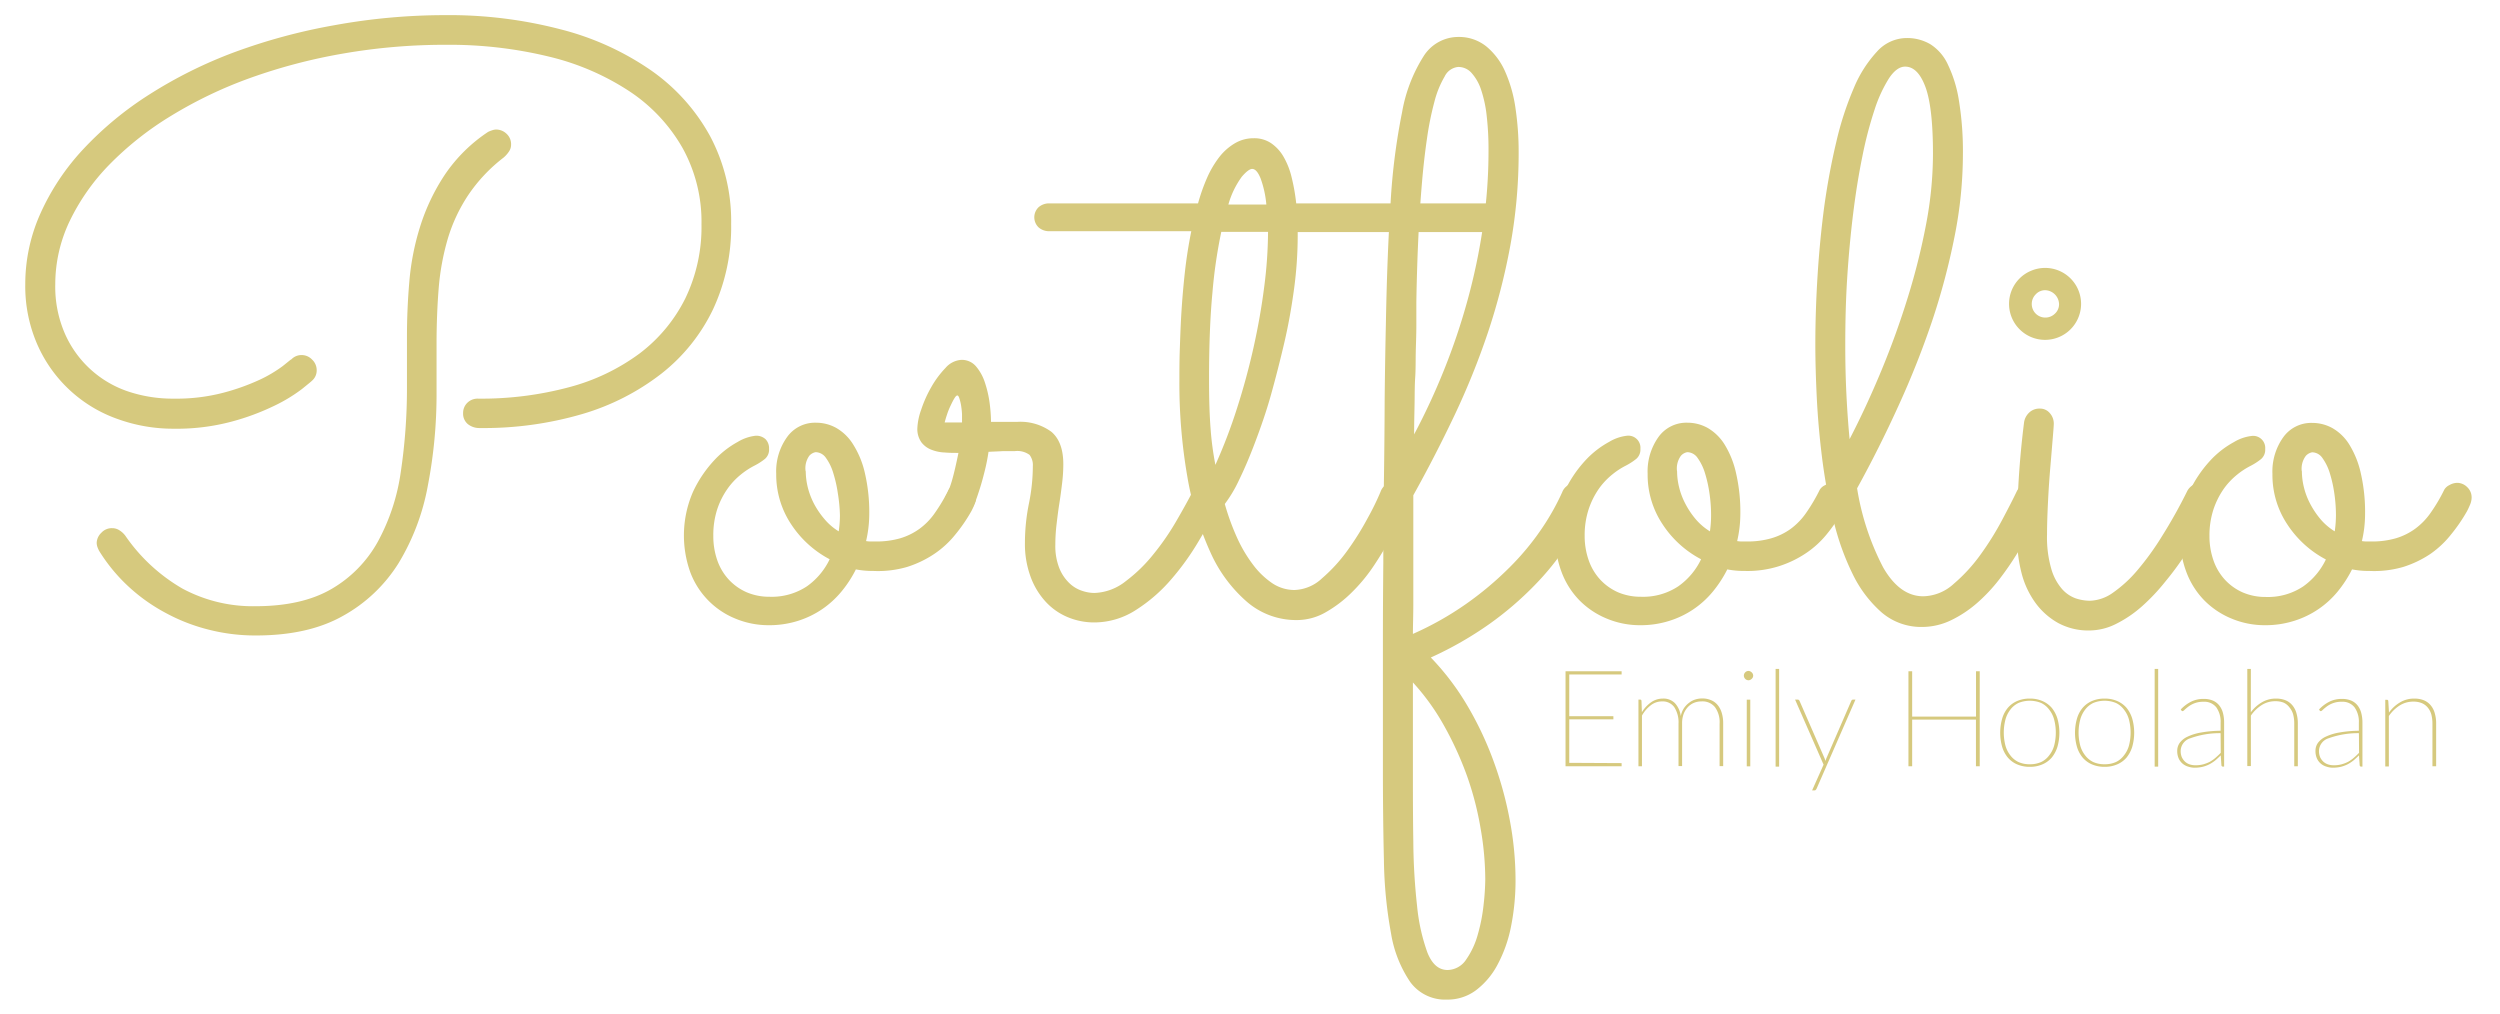<svg xmlns="http://www.w3.org/2000/svg" width="370" height="150" viewBox="0 0 370 150"><defs><style>.cls-1{isolation:isolate;}.cls-2{fill:#d6c97e;}</style></defs><g id="Lag_11" data-name="Lag 11"><g id="Portfolio" class="cls-1"><g class="cls-1"><path class="cls-2" d="M108.21,33.12a28.82,28.82,0,0,1-2.69,12.68,26.79,26.79,0,0,1-7.62,9.49,35.21,35.21,0,0,1-11.77,6A51.85,51.85,0,0,1,71,63.35a2.72,2.72,0,0,1-1.73-.56,2,2,0,0,1-.73-1.67,2.08,2.08,0,0,1,.64-1.52A2.15,2.15,0,0,1,70.77,59a50.18,50.18,0,0,0,13.48-1.7,30.75,30.75,0,0,0,10.43-5,23.15,23.15,0,0,0,6.74-8.12,24.3,24.3,0,0,0,2.4-11A22.5,22.5,0,0,0,101,21.87a24.75,24.75,0,0,0-7.8-8.33A37.55,37.55,0,0,0,81.29,8.39,62.25,62.25,0,0,0,66,6.63,87.85,87.85,0,0,0,50.82,7.92,81.93,81.93,0,0,0,37,11.55a63.79,63.79,0,0,0-11.74,5.63,46.69,46.69,0,0,0-9.09,7.2,31.53,31.53,0,0,0-5.89,8.41,21.68,21.68,0,0,0-2.1,9.29,17.36,17.36,0,0,0,1.46,7.38A15.67,15.67,0,0,0,19.15,58a20.9,20.9,0,0,0,6.62,1,27.4,27.4,0,0,0,7.3-.88,32.44,32.44,0,0,0,5.39-1.93,19.58,19.58,0,0,0,3.37-2c.78-.61,1.21-1,1.29-1a2.06,2.06,0,0,1,1.52-.64,2.12,2.12,0,0,1,1.55.67,2.14,2.14,0,0,1,.68,1.55,2,2,0,0,1-.71,1.59c-.07.08-.57.49-1.49,1.23a23.65,23.65,0,0,1-4,2.43,35.28,35.28,0,0,1-6.36,2.37,31.38,31.38,0,0,1-8.56,1.06A24.18,24.18,0,0,1,17.37,62,20.34,20.34,0,0,1,5.53,51a21.53,21.53,0,0,1-1.79-8.94A25.53,25.53,0,0,1,6,31.56a34.82,34.82,0,0,1,6.33-9.49A50,50,0,0,1,22.08,14a66.71,66.71,0,0,1,12.6-6.27,86,86,0,0,1,14.82-4A91.59,91.59,0,0,1,65.91,2.24,65.25,65.25,0,0,1,83,4.35a41.44,41.44,0,0,1,13.39,6.09,28.62,28.62,0,0,1,8.7,9.7A26.73,26.73,0,0,1,108.21,33.12ZM73.41,19.17a2.23,2.23,0,0,1,1.55.62,2.07,2.07,0,0,1,.68,1.61,1.77,1.77,0,0,1-.33,1.05,4.31,4.31,0,0,1-.79.88,23.73,23.73,0,0,0-5.24,5.57,24.18,24.18,0,0,0-3,6.41,36.45,36.45,0,0,0-1.35,7.3q-.31,3.87-.32,8.08v7.39a71.21,71.21,0,0,1-1.29,13.8A33.76,33.76,0,0,1,59,83.33a22.58,22.58,0,0,1-8.24,7.82q-5.15,2.91-12.94,2.9a27.9,27.9,0,0,1-6.89-.85,27.06,27.06,0,0,1-6.36-2.46A26.25,26.25,0,0,1,19,86.79a25.35,25.35,0,0,1-4.34-5.28,5,5,0,0,1-.24-.55,2,2,0,0,1-.11-.62A2.15,2.15,0,0,1,15,78.85a2.08,2.08,0,0,1,1.61-.68,1.94,1.94,0,0,1,1.09.33,3.19,3.19,0,0,1,.85.79A26.1,26.1,0,0,0,27,87.11a22,22,0,0,0,10.79,2.61q6.9,0,11.27-2.55a18.37,18.37,0,0,0,6.86-7,30.4,30.4,0,0,0,3.4-10.35,83.67,83.67,0,0,0,.91-12.59V49.81c0-2.61.11-5.32.35-8.11a37.56,37.56,0,0,1,1.61-8.2,30.26,30.26,0,0,1,3.63-7.62,23.15,23.15,0,0,1,6.42-6.36,4.37,4.37,0,0,1,.58-.23A1.92,1.92,0,0,1,73.41,19.17Z"/><path class="cls-2" d="M129.25,84.5a13.08,13.08,0,0,1-2.58-.23,17.09,17.09,0,0,1-2.11,3.25,13.82,13.82,0,0,1-2.84,2.61,13.68,13.68,0,0,1-3.6,1.75,14.05,14.05,0,0,1-4.34.65,12.76,12.76,0,0,1-5-1,11.92,11.92,0,0,1-6.62-6.85,16.17,16.17,0,0,1,.41-11.9,18,18,0,0,1,3.11-4.63,13.62,13.62,0,0,1,3.51-2.75,6.51,6.51,0,0,1,2.64-.91,2,2,0,0,1,1.49.53,1.93,1.93,0,0,1,.5,1.41,1.8,1.8,0,0,1-.61,1.49,9,9,0,0,1-1.56,1,11.46,11.46,0,0,0-2,1.31,10.45,10.45,0,0,0-2,2.14,11.57,11.57,0,0,0-1.5,3,12.39,12.39,0,0,0-.58,3.93,10.83,10.83,0,0,0,.58,3.6,8.16,8.16,0,0,0,1.7,2.87,8,8,0,0,0,2.64,1.88,8.49,8.49,0,0,0,3.4.67,9.41,9.41,0,0,0,5.54-1.55,10.37,10.37,0,0,0,3.36-4,15.4,15.4,0,0,1-5.68-5.15,13.27,13.27,0,0,1-2.23-7.5,8.68,8.68,0,0,1,1.62-5.45,5.07,5.07,0,0,1,4.24-2.11,6.15,6.15,0,0,1,3,.76,7.08,7.08,0,0,1,2.49,2.4A13.44,13.44,0,0,1,128,70a25.6,25.6,0,0,1,.65,6.15,17.83,17.83,0,0,1-.47,3.93,4.14,4.14,0,0,0,.7.06h.76a12.72,12.72,0,0,0,3.58-.47,9.48,9.48,0,0,0,2.87-1.41,9.81,9.81,0,0,0,2.31-2.4,24.81,24.81,0,0,0,2-3.4,1.81,1.81,0,0,1,.77-.67,2.36,2.36,0,0,1,1.17-.33,2.22,2.22,0,0,1,2.11,2.23,2.64,2.64,0,0,1-.24,1c-.15.37-.31.71-.47,1a23.42,23.42,0,0,1-2.31,3.37A14,14,0,0,1,138.24,82a15.63,15.63,0,0,1-4,1.91A15.31,15.31,0,0,1,129.25,84.5Zm-10-14.76a10.39,10.39,0,0,0,.29,2.34,11.05,11.05,0,0,0,.91,2.43A12.36,12.36,0,0,0,122,76.8a8.57,8.57,0,0,0,2.13,1.84,16.57,16.57,0,0,0,.18-2.4A23.69,23.69,0,0,0,124,73a19.21,19.21,0,0,0-.68-3,7.36,7.36,0,0,0-1.08-2.23,1.9,1.9,0,0,0-1.53-.85,1.66,1.66,0,0,0-.93.53A3.15,3.15,0,0,0,119.23,69.74Z"/><path class="cls-2" d="M146.3,66.87a28.48,28.48,0,0,1-.59,2.95c-.23.92-.45,1.72-.67,2.41s-.4,1.24-.56,1.67a3.39,3.39,0,0,1-.29.7A2.07,2.07,0,0,1,142.14,76a2.27,2.27,0,0,1-1.52-.62,2,2,0,0,1-.71-1.55.94.94,0,0,1,.12-.53,4.82,4.82,0,0,0,.35-.7,15.07,15.07,0,0,0,.59-1.76c.23-.82.53-2.09.88-3.81-.67,0-1.35,0-2-.06a6,6,0,0,1-2-.41,3.35,3.35,0,0,1-1.49-1.11,3.39,3.39,0,0,1-.59-2.11,9.3,9.3,0,0,1,.56-2.69,18,18,0,0,1,1.49-3.34,14.06,14.06,0,0,1,2.11-2.85,3.38,3.38,0,0,1,2.35-1.2,2.75,2.75,0,0,1,2.2,1,7.07,7.07,0,0,1,1.31,2.43,16.2,16.2,0,0,1,.68,3,22.91,22.91,0,0,1,.2,2.75c.67,0,1.32,0,2,0l1.84,0a7.75,7.75,0,0,1,5.1,1.47c1.17,1,1.76,2.58,1.76,4.8a23.22,23.22,0,0,1-.18,2.82c-.12,1-.25,2-.41,3s-.29,2.06-.41,3.08a25.5,25.5,0,0,0-.18,3,8.92,8.92,0,0,0,.59,3.48,6.33,6.33,0,0,0,1.47,2.2,4.87,4.87,0,0,0,1.87,1.14,5.81,5.81,0,0,0,1.82.33A7.86,7.86,0,0,0,166.63,86a22.5,22.5,0,0,0,4.1-4,37.24,37.24,0,0,0,3.37-4.89q1.5-2.58,2.49-4.51a2,2,0,0,1,.82-.82,2.27,2.27,0,0,1,1.12-.3,2.06,2.06,0,0,1,1.64.68,2.21,2.21,0,0,1,.58,1.49,2.32,2.32,0,0,1-.23,1.06c-.9,1.6-1.94,3.4-3.14,5.42a38.38,38.38,0,0,1-4.07,5.65,23.44,23.44,0,0,1-5.12,4.45A11.39,11.39,0,0,1,162,92.12a10.11,10.11,0,0,1-4-.79A9.28,9.28,0,0,1,154.71,89a11,11,0,0,1-2.2-3.69,14,14,0,0,1-.82-4.95,29.42,29.42,0,0,1,.59-5.83,28,28,0,0,0,.58-5.54,2.47,2.47,0,0,0-.49-1.67,3.07,3.07,0,0,0-2.2-.55h-1.79C147.74,66.81,147,66.83,146.3,66.87Zm-3.92-4.34c0-.27,0-.64,0-1.08s-.06-.89-.12-1.32A7,7,0,0,0,142,59c-.09-.31-.2-.47-.32-.47s-.26.15-.44.44-.36.65-.55,1.06a9.82,9.82,0,0,0-.53,1.32c-.16.47-.27.86-.35,1.17Z"/><path class="cls-2" d="M224,32.29a1.88,1.88,0,0,1-.65,1.5,2.35,2.35,0,0,1-1.58.56H192.06V35a59.39,59.39,0,0,1-.52,7.62c-.36,2.69-.83,5.38-1.44,8s-1.29,5.29-2,7.83-1.54,4.88-2.34,7-1.6,4-2.38,5.59a19.62,19.62,0,0,1-2.11,3.55,35.45,35.45,0,0,0,1.82,5,20.77,20.77,0,0,0,2.37,4,11.92,11.92,0,0,0,2.84,2.73,5.93,5.93,0,0,0,3.29,1,6.25,6.25,0,0,0,4.07-1.73,23.57,23.57,0,0,0,3.75-4.1,41.75,41.75,0,0,0,3-4.8,38.93,38.93,0,0,0,1.91-3.9,2.07,2.07,0,0,1,2.05-1.41,2,2,0,0,1,1.61.71,2.27,2.27,0,0,1,.62,1.52,2,2,0,0,1-.18.82c-.12.27-.4.9-.85,1.88s-1,2.11-1.76,3.39-1.56,2.65-2.52,4.08a24.75,24.75,0,0,1-3.22,3.89,18.28,18.28,0,0,1-3.84,2.93,8.59,8.59,0,0,1-4.33,1.17,11.16,11.16,0,0,1-7.27-2.63,21.06,21.06,0,0,1-5.48-7.38,45.36,45.36,0,0,1-3.43-11.25,80.69,80.69,0,0,1-1.17-14.24c0-1.29,0-2.81.06-4.54s.12-3.58.24-5.51.29-3.93.52-6,.55-4.05.94-6h-21a2.36,2.36,0,0,1-1.59-.56,2.07,2.07,0,0,1,0-3,2.36,2.36,0,0,1,1.59-.56h22a28,28,0,0,1,1.37-3.86,14.65,14.65,0,0,1,1.82-3.05,8.17,8.17,0,0,1,2.29-2,5.4,5.4,0,0,1,2.78-.73,4.44,4.44,0,0,1,2.55.73,6.11,6.11,0,0,1,1.84,2,11.29,11.29,0,0,1,1.2,3.05,28.79,28.79,0,0,1,.68,3.86h29.94a2.35,2.35,0,0,1,1.58.56A1.87,1.87,0,0,1,224,32.29ZM179.88,68.8a77.77,77.77,0,0,0,3.19-8.35q1.44-4.48,2.46-9.05t1.58-9a64.89,64.89,0,0,0,.56-8.08h-6.92a73.09,73.09,0,0,0-1.31,9q-.51,5.35-.5,13,0,4.27.23,7.17A44.59,44.59,0,0,0,179.88,68.8ZM185.32,25c-.35,0-.86.38-1.52,1.14a12.91,12.91,0,0,0-2,4.13h5.62a15.22,15.22,0,0,0-.85-3.86Q186,25,185.32,25Z"/><path class="cls-2" d="M209.11,93.82A46.24,46.24,0,0,0,217,89.37a48.26,48.26,0,0,0,6.33-5.31,38.67,38.67,0,0,0,4.75-5.68,35.71,35.71,0,0,0,3.13-5.54,2,2,0,0,1,2-1.29,2.08,2.08,0,0,1,1.61.68,2.15,2.15,0,0,1,.61,1.49,2.34,2.34,0,0,1-.17.88,44.85,44.85,0,0,1-3.29,6,39.64,39.64,0,0,1-4.83,6,48.39,48.39,0,0,1-6.65,5.71,52.4,52.4,0,0,1-8.73,5,38.12,38.12,0,0,1,5.51,7.3,49.44,49.44,0,0,1,3.89,8.35,54.06,54.06,0,0,1,2.35,8.76,47.88,47.88,0,0,1,.79,8.47,34.85,34.85,0,0,1-.67,6.94,20.17,20.17,0,0,1-2,5.65,11.42,11.42,0,0,1-3.19,3.78,7,7,0,0,1-4.28,1.38,6.39,6.39,0,0,1-5.45-2.61,17.92,17.92,0,0,1-2.84-7.21,64.21,64.21,0,0,1-1.05-10.84q-.15-6.24-.15-13.56v-8.47q0-4.83,0-10.37t.06-11.6q0-6.06.09-12.16t.11-12q.06-5.89.18-11.16.18-10.08.7-18a94.82,94.82,0,0,1,1.7-13.36,22.81,22.81,0,0,1,3.19-8.29,6.07,6.07,0,0,1,5.13-2.84A6.43,6.43,0,0,1,220,6.89a10.07,10.07,0,0,1,2.76,3.7A20.4,20.4,0,0,1,224.29,16a43.89,43.89,0,0,1,.47,6.5,76.26,76.26,0,0,1-1.23,13.83,94.89,94.89,0,0,1-3.34,12.95,111.85,111.85,0,0,1-4.95,12.24q-2.85,6-6.07,11.78V84.06c0,1.86,0,3.64,0,5.33S209.11,92.57,209.11,93.82Zm0,7.21q0,3.69,0,6.88c0,2.13,0,4.07,0,5.83,0,3.63,0,7.23.06,10.78a92.21,92.21,0,0,0,.56,9.58,28.29,28.29,0,0,0,1.52,6.86c.69,1.73,1.67,2.6,3,2.6A3.36,3.36,0,0,0,217,142a12,12,0,0,0,1.73-3.75,25.37,25.37,0,0,0,.85-4.42,36.33,36.33,0,0,0,.24-3.66,44.19,44.19,0,0,0-.68-7.5,45.91,45.91,0,0,0-2-7.77,49.42,49.42,0,0,0-3.37-7.41A33.75,33.75,0,0,0,209.11,101Zm.18-36.74a98,98,0,0,0,4.42-9.52,94.56,94.56,0,0,0,3.49-10.35,89.12,89.12,0,0,0,2.28-10.89,76.43,76.43,0,0,0,.82-11.2,43.74,43.74,0,0,0-.26-5.09,18.31,18.31,0,0,0-.82-3.9,7,7,0,0,0-1.41-2.52,2.59,2.59,0,0,0-2-.91,2.48,2.48,0,0,0-2,1.41,14.26,14.26,0,0,0-1.52,3.75,45.58,45.58,0,0,0-1.09,5.39q-.44,3-.73,6.36T210,33.44q-.17,3.3-.26,6.21t-.12,5.13c0,1.48,0,2.59,0,3.34,0,1.56-.07,3-.09,4.16s0,2.4-.08,3.57-.07,2.42-.09,3.75S209.29,62.49,209.29,64.29Z"/><path class="cls-2" d="M258.21,84.5a13,13,0,0,1-2.57-.23,17.58,17.58,0,0,1-2.11,3.25,13.53,13.53,0,0,1-6.45,4.36,14,14,0,0,1-4.33.65,12.69,12.69,0,0,1-5-1,12.16,12.16,0,0,1-4-2.69,12,12,0,0,1-2.63-4.16,14.68,14.68,0,0,1-.94-5.36,14.86,14.86,0,0,1,1.35-6.54,18,18,0,0,1,3.1-4.63,13.65,13.65,0,0,1,3.52-2.75,6.53,6.53,0,0,1,2.63-.91,1.79,1.79,0,0,1,2,1.94,1.81,1.81,0,0,1-.62,1.49,9.27,9.27,0,0,1-1.55,1,11.1,11.1,0,0,0-2,1.31,10.48,10.48,0,0,0-2,2.14,11.87,11.87,0,0,0-1.49,3,12.38,12.38,0,0,0-.59,3.93,10.83,10.83,0,0,0,.59,3.6,8.16,8.16,0,0,0,1.7,2.87,8,8,0,0,0,2.63,1.88,8.49,8.49,0,0,0,3.4.67,9.39,9.39,0,0,0,5.54-1.55,10.31,10.31,0,0,0,3.37-4,15.25,15.25,0,0,1-5.68-5.15,13.19,13.19,0,0,1-2.23-7.5,8.74,8.74,0,0,1,1.61-5.45,5.08,5.08,0,0,1,4.25-2.11,6.18,6.18,0,0,1,3,.76,7.25,7.25,0,0,1,2.49,2.4A13.68,13.68,0,0,1,256.93,70a25.65,25.65,0,0,1,.64,6.15,17.83,17.83,0,0,1-.47,3.93,4.23,4.23,0,0,0,.7.06h.77a12.65,12.65,0,0,0,3.57-.47A9.37,9.37,0,0,0,265,78.29a10,10,0,0,0,2.32-2.4,25.89,25.89,0,0,0,2-3.4,1.77,1.77,0,0,1,.76-.67,2.36,2.36,0,0,1,1.17-.33,2.12,2.12,0,0,1,1.44.62,2.08,2.08,0,0,1,.67,1.61,2.8,2.8,0,0,1-.23,1c-.16.37-.31.71-.47,1a24.34,24.34,0,0,1-2.32,3.37,13.89,13.89,0,0,1-3.1,2.81,15.63,15.63,0,0,1-4,1.91A15.4,15.4,0,0,1,258.21,84.5Zm-10-14.76a9.85,9.85,0,0,0,.29,2.34,10.57,10.57,0,0,0,.91,2.43,12.3,12.3,0,0,0,1.52,2.29,8.8,8.8,0,0,0,2.14,1.84,16.53,16.53,0,0,0,.17-2.4A22.19,22.19,0,0,0,253,73a19.23,19.23,0,0,0-.67-3,7.6,7.6,0,0,0-1.09-2.23,1.9,1.9,0,0,0-1.52-.85,1.65,1.65,0,0,0-.94.53A3.16,3.16,0,0,0,248.2,69.74Z"/><path class="cls-2" d="M302.45,74.72c-.43.9-1,2-1.61,3.19s-1.38,2.51-2.2,3.84a44,44,0,0,1-2.75,4,24.68,24.68,0,0,1-3.31,3.52,17.24,17.24,0,0,1-3.81,2.52,9.92,9.92,0,0,1-4.31,1,9,9,0,0,1-6-2.17,18,18,0,0,1-4.28-5.69,37.61,37.61,0,0,1-2.84-8,83.36,83.36,0,0,1-1.67-9.15q-.58-4.65-.79-9t-.21-7.79q0-4.92.33-10.2t1-10.31q.7-5,1.79-9.55a46.5,46.5,0,0,1,2.58-7.91,18.13,18.13,0,0,1,3.43-5.39,5.94,5.94,0,0,1,4.39-2,6.76,6.76,0,0,1,3.49.91,7,7,0,0,1,2.6,3,19,19,0,0,1,1.64,5.34,46.58,46.58,0,0,1,.59,8,62.5,62.5,0,0,1-1.23,12.1,101.72,101.72,0,0,1-3.34,12.57A130.11,130.11,0,0,1,281,60q-2.86,6.3-6.15,12.27A38.3,38.3,0,0,0,278.72,84c1.64,2.84,3.62,4.25,5.92,4.25a6.88,6.88,0,0,0,4.51-1.84,24.36,24.36,0,0,0,4-4.37,43.81,43.81,0,0,0,3.19-5.13q1.38-2.59,2.14-4.19a2.11,2.11,0,0,1,.82-.9,2.15,2.15,0,0,1,1.17-.33,2,2,0,0,1,1.61.71,2.34,2.34,0,0,1,.62,1.58A2.68,2.68,0,0,1,302.45,74.72ZM273.1,51.16q0,3.75.17,7.21t.47,6.62q2.46-4.74,4.69-10.11T282.36,44a98.06,98.06,0,0,0,2.72-10.9,56,56,0,0,0,1-10.34c0-4.61-.38-7.91-1.12-9.9s-1.74-3-3-3c-.82,0-1.61.57-2.37,1.7a20.44,20.44,0,0,0-2.14,4.63,57.75,57.75,0,0,0-1.81,6.91q-.82,4-1.38,8.56c-.37,3-.67,6.23-.88,9.55S273.1,47.88,273.1,51.16Z"/><path class="cls-2" d="M308,45a5.33,5.33,0,1,1-10.25-2.08,5.29,5.29,0,0,1,1.14-1.7,5.19,5.19,0,0,1,1.7-1.14A5.32,5.32,0,0,1,308,45Zm-9.49,34.34a135.16,135.16,0,0,1,1.05-16.82,2.47,2.47,0,0,1,.73-1.43,2.19,2.19,0,0,1,1.62-.62,1.88,1.88,0,0,1,1.46.67,2.32,2.32,0,0,1,.59,1.56c0,.23-.05.93-.15,2.11s-.21,2.57-.35,4.19-.26,3.34-.35,5.15-.15,3.49-.15,5a16.71,16.71,0,0,0,.62,5,7.85,7.85,0,0,0,1.58,3,4.93,4.93,0,0,0,2.05,1.41,6.82,6.82,0,0,0,2.08.35,6.16,6.16,0,0,0,3.4-1.17,19,19,0,0,0,3.6-3.29A40.82,40.82,0,0,0,320,79.32a74.83,74.83,0,0,0,3.69-6.6,2.21,2.21,0,0,1,2-1.23,2,2,0,0,1,1.56.71,2.25,2.25,0,0,1,.61,1.52,2.08,2.08,0,0,1-.23,1c-.47.9-1.06,2-1.76,3.28s-1.5,2.62-2.4,4-1.89,2.73-3,4.07a29.09,29.09,0,0,1-3.43,3.64,17.52,17.52,0,0,1-3.81,2.6,8.87,8.87,0,0,1-4,1,9.36,9.36,0,0,1-4.63-1.11,10.47,10.47,0,0,1-3.37-3,13,13,0,0,1-2.05-4.42A21.37,21.37,0,0,1,298.53,79.29ZM304.74,45a2.12,2.12,0,0,0-2.05-2.05,1.88,1.88,0,0,0-1.41.62A2,2,0,0,0,300.7,45a2,2,0,0,0,2,2,2,2,0,0,0,1.43-.58A1.88,1.88,0,0,0,304.74,45Z"/><path class="cls-2" d="M350.68,84.5a13.08,13.08,0,0,1-2.58-.23A17.58,17.58,0,0,1,346,87.52a13.53,13.53,0,0,1-6.45,4.36,14,14,0,0,1-4.33.65,12.69,12.69,0,0,1-5-1,12.16,12.16,0,0,1-4-2.69,12,12,0,0,1-2.63-4.16,14.68,14.68,0,0,1-.94-5.36A14.86,14.86,0,0,1,324,72.81a18.24,18.24,0,0,1,3.1-4.63,13.65,13.65,0,0,1,3.52-2.75,6.53,6.53,0,0,1,2.63-.91,1.79,1.79,0,0,1,2,1.94,1.81,1.81,0,0,1-.62,1.49,9.27,9.27,0,0,1-1.55,1,11.1,11.1,0,0,0-2,1.31,10.48,10.48,0,0,0-2,2.14,11.87,11.87,0,0,0-1.49,3,12.38,12.38,0,0,0-.59,3.93,10.83,10.83,0,0,0,.59,3.6,8.16,8.16,0,0,0,1.7,2.87,7.91,7.91,0,0,0,2.64,1.88,8.4,8.4,0,0,0,3.39.67,9.39,9.39,0,0,0,5.54-1.55,10.31,10.31,0,0,0,3.37-4,15.33,15.33,0,0,1-5.68-5.15,13.19,13.19,0,0,1-2.23-7.5,8.74,8.74,0,0,1,1.61-5.45,5.09,5.09,0,0,1,4.25-2.11,6.18,6.18,0,0,1,3,.76,7.08,7.08,0,0,1,2.49,2.4A13.68,13.68,0,0,1,349.39,70a25.65,25.65,0,0,1,.64,6.15,17.25,17.25,0,0,1-.47,3.93,4.25,4.25,0,0,0,.71.06H351a12.6,12.6,0,0,0,3.57-.47,9.37,9.37,0,0,0,2.87-1.41,10,10,0,0,0,2.32-2.4,24.81,24.81,0,0,0,2-3.4,1.77,1.77,0,0,1,.76-.67,2.36,2.36,0,0,1,1.17-.33,2.12,2.12,0,0,1,1.44.62,2.08,2.08,0,0,1,.67,1.61,2.8,2.8,0,0,1-.23,1c-.16.37-.31.71-.47,1a24.26,24.26,0,0,1-2.31,3.37A14.17,14.17,0,0,1,359.67,82a15.63,15.63,0,0,1-4,1.91A15.38,15.38,0,0,1,350.68,84.5Zm-10-14.76a9.85,9.85,0,0,0,.29,2.34,10.57,10.57,0,0,0,.91,2.43,12.82,12.82,0,0,0,1.52,2.29,8.8,8.8,0,0,0,2.14,1.84,16.57,16.57,0,0,0,.18-2.4,22.22,22.22,0,0,0-.24-3.22,19.23,19.23,0,0,0-.67-3,7.6,7.6,0,0,0-1.09-2.23,1.88,1.88,0,0,0-1.52-.85,1.68,1.68,0,0,0-.94.53A3.16,3.16,0,0,0,340.66,69.74Z"/></g></g><g id="Emily_Hoolahan" data-name="Emily Hoolahan" class="cls-1"><g class="cls-1"><path class="cls-2" d="M240,112.94l0,.47h-8.3V99.35H240v.47h-7.75V106h6.53v.46h-6.53v6.44Z"/><path class="cls-2" d="M242.49,113.41v-9.87h.25c.13,0,.19.07.2.21l.06,1.66a4.83,4.83,0,0,1,1.36-1.47,3,3,0,0,1,1.74-.55,2.36,2.36,0,0,1,1.79.68,3.43,3.43,0,0,1,.86,1.91,3.51,3.51,0,0,1,.46-1.15A3.39,3.39,0,0,1,250,104a2.8,2.8,0,0,1,.92-.48,3.52,3.52,0,0,1,1-.15,3.28,3.28,0,0,1,1.28.24,2.5,2.5,0,0,1,1,.72,3.23,3.23,0,0,1,.61,1.15,5.2,5.2,0,0,1,.22,1.6v6.31h-.53V107.1a3.78,3.78,0,0,0-.69-2.45,2.36,2.36,0,0,0-2-.84,2.87,2.87,0,0,0-1.08.2,2.63,2.63,0,0,0-.91.62,3.2,3.2,0,0,0-.63,1,4,4,0,0,0-.24,1.44v6.31h-.53V107.1a4.11,4.11,0,0,0-.62-2.43,2.09,2.09,0,0,0-1.82-.86,2.66,2.66,0,0,0-1.65.56,4.94,4.94,0,0,0-1.32,1.54v7.5Z"/><path class="cls-2" d="M259.47,100a.58.58,0,0,1-.06.26.65.65,0,0,1-.16.21.71.71,0,0,1-.22.15.57.57,0,0,1-.25.06.7.7,0,0,1-.69-.68.7.7,0,0,1,.2-.49.67.67,0,0,1,.49-.21.57.57,0,0,1,.25.06.71.71,0,0,1,.22.15.69.69,0,0,1,.16.22A.6.6,0,0,1,259.47,100Zm-.43,3.55v9.87h-.52v-9.87Z"/><path class="cls-2" d="M263.31,99v14.46h-.52V99Z"/><path class="cls-2" d="M274.61,103.54l-5.75,13.17-.12.19a.28.28,0,0,1-.2.08h-.35l1.7-3.81-4.22-9.63h.4a.24.24,0,0,1,.17.07.31.31,0,0,1,.09.12l3.68,8.44a2.76,2.76,0,0,1,.15.46,3.78,3.78,0,0,1,.17-.46l3.66-8.44a.27.27,0,0,1,.1-.13.22.22,0,0,1,.15-.06Z"/><path class="cls-2" d="M293,99.35v14.06h-.56V106.5H283v6.91h-.55V99.35H283v6.71h9.45V99.35Z"/><path class="cls-2" d="M300.41,103.39a4.54,4.54,0,0,1,1.86.36,3.82,3.82,0,0,1,1.38,1,4.66,4.66,0,0,1,.85,1.61,7.64,7.64,0,0,1,0,4.17,4.8,4.8,0,0,1-.85,1.6,3.77,3.77,0,0,1-1.38,1,4.54,4.54,0,0,1-1.86.36,4.62,4.62,0,0,1-1.87-.36,3.74,3.74,0,0,1-1.37-1,4.46,4.46,0,0,1-.85-1.6,7.64,7.64,0,0,1,0-4.17,4.35,4.35,0,0,1,.85-1.61,3.79,3.79,0,0,1,1.37-1A4.62,4.62,0,0,1,300.41,103.39Zm0,9.72a4,4,0,0,0,1.68-.33,3.19,3.19,0,0,0,1.2-1,4,4,0,0,0,.73-1.45,7.68,7.68,0,0,0,0-3.81,4,4,0,0,0-.73-1.48,3.19,3.19,0,0,0-1.2-1,4.44,4.44,0,0,0-3.36,0,3.3,3.3,0,0,0-1.21,1,4.17,4.17,0,0,0-.72,1.48,7.68,7.68,0,0,0,0,3.81,4.11,4.11,0,0,0,.72,1.45,3.3,3.3,0,0,0,1.21,1A4,4,0,0,0,300.41,113.11Z"/><path class="cls-2" d="M311.48,103.39a4.54,4.54,0,0,1,1.86.36,3.82,3.82,0,0,1,1.38,1,4.66,4.66,0,0,1,.85,1.61,7.64,7.64,0,0,1,0,4.17,4.8,4.8,0,0,1-.85,1.6,3.77,3.77,0,0,1-1.38,1,4.54,4.54,0,0,1-1.86.36,4.62,4.62,0,0,1-1.87-.36,3.74,3.74,0,0,1-1.37-1,4.46,4.46,0,0,1-.85-1.6,7.64,7.64,0,0,1,0-4.17,4.35,4.35,0,0,1,.85-1.61,3.79,3.79,0,0,1,1.37-1A4.62,4.62,0,0,1,311.48,103.39Zm0,9.72a4,4,0,0,0,1.68-.33,3.19,3.19,0,0,0,1.2-1,4,4,0,0,0,.73-1.45,7.68,7.68,0,0,0,0-3.81,4,4,0,0,0-.73-1.48,3.19,3.19,0,0,0-1.2-1,4.44,4.44,0,0,0-3.36,0,3.3,3.3,0,0,0-1.21,1,4.17,4.17,0,0,0-.72,1.48,7.68,7.68,0,0,0,0,3.81,4.11,4.11,0,0,0,.72,1.45,3.3,3.3,0,0,0,1.21,1A4,4,0,0,0,311.48,113.11Z"/><path class="cls-2" d="M319.41,99v14.46h-.52V99Z"/><path class="cls-2" d="M322.75,105a5.46,5.46,0,0,1,1.55-1.16,4.06,4.06,0,0,1,1.85-.4,3.45,3.45,0,0,1,1.34.24,2.45,2.45,0,0,1,.94.7,3,3,0,0,1,.56,1.12,5.58,5.58,0,0,1,.18,1.47v6.49H329a.22.22,0,0,1-.23-.21l-.1-1.46c-.28.28-.55.53-.82.76a5.91,5.91,0,0,1-.87.57,4.69,4.69,0,0,1-1,.37,5.37,5.37,0,0,1-1.17.13,2.92,2.92,0,0,1-.93-.15,2.27,2.27,0,0,1-.83-.43,2.14,2.14,0,0,1-.6-.78,2.67,2.67,0,0,1-.22-1.14,2,2,0,0,1,.37-1.18,3,3,0,0,1,1.17-.92,7.65,7.65,0,0,1,2-.61,17.53,17.53,0,0,1,2.88-.26v-1.18a3.67,3.67,0,0,0-.64-2.29,2.26,2.26,0,0,0-1.9-.82,3.56,3.56,0,0,0-1.29.21,3.78,3.78,0,0,0-.9.48,7.05,7.05,0,0,0-.58.48c-.14.14-.25.22-.32.22a.21.21,0,0,1-.18-.12Zm5.9,3.51a12.72,12.72,0,0,0-4.47.75,2,2,0,0,0-1.44,1.83,2.35,2.35,0,0,0,.18,1,2.19,2.19,0,0,0,.49.66,1.94,1.94,0,0,0,.7.39,2.67,2.67,0,0,0,.8.12,4.37,4.37,0,0,0,1.17-.14,5,5,0,0,0,1-.39,4.94,4.94,0,0,0,.84-.6,10,10,0,0,0,.75-.71Z"/><path class="cls-2" d="M333.12,105.42a5.5,5.5,0,0,1,1.64-1.48,4,4,0,0,1,2.07-.55,3.73,3.73,0,0,1,1.43.25,2.62,2.62,0,0,1,1,.73,3.1,3.1,0,0,1,.61,1.17,5.35,5.35,0,0,1,.21,1.56v6.31h-.53V107.1a5.34,5.34,0,0,0-.17-1.39,2.79,2.79,0,0,0-.53-1A2.3,2.3,0,0,0,338,104a3.21,3.21,0,0,0-1.25-.22,3.71,3.71,0,0,0-2,.56,5.6,5.6,0,0,0-1.62,1.57v7.47h-.53V99h.53Z"/><path class="cls-2" d="M343.22,105a5.46,5.46,0,0,1,1.55-1.16,4.06,4.06,0,0,1,1.85-.4,3.45,3.45,0,0,1,1.34.24,2.45,2.45,0,0,1,.94.7,3,3,0,0,1,.56,1.12,5.58,5.58,0,0,1,.18,1.47v6.49h-.18a.22.22,0,0,1-.23-.21l-.1-1.46c-.28.28-.55.53-.82.76a5.91,5.91,0,0,1-.87.57,4.69,4.69,0,0,1-1,.37,5.37,5.37,0,0,1-1.17.13,2.92,2.92,0,0,1-.93-.15,2.27,2.27,0,0,1-.83-.43,2.14,2.14,0,0,1-.6-.78,2.67,2.67,0,0,1-.22-1.14,2,2,0,0,1,.37-1.18,3,3,0,0,1,1.17-.92,7.65,7.65,0,0,1,2-.61,17.53,17.53,0,0,1,2.88-.26v-1.18a3.67,3.67,0,0,0-.64-2.29,2.26,2.26,0,0,0-1.9-.82,3.56,3.56,0,0,0-1.29.21,3.78,3.78,0,0,0-.9.48,7.05,7.05,0,0,0-.58.48c-.14.14-.25.22-.32.22a.21.21,0,0,1-.18-.12Zm5.9,3.51a12.72,12.72,0,0,0-4.47.75,2,2,0,0,0-1.44,1.83,2.35,2.35,0,0,0,.18,1,2.19,2.19,0,0,0,.49.66,1.94,1.94,0,0,0,.7.39,2.67,2.67,0,0,0,.8.12,4.37,4.37,0,0,0,1.17-.14,5,5,0,0,0,1-.39,4.94,4.94,0,0,0,.84-.6,10,10,0,0,0,.75-.71Z"/><path class="cls-2" d="M353.57,105.46a5.34,5.34,0,0,1,1.64-1.51,4,4,0,0,1,2.09-.56,3.73,3.73,0,0,1,1.43.25,2.62,2.62,0,0,1,1,.73,3.1,3.1,0,0,1,.61,1.17,5.35,5.35,0,0,1,.21,1.56v6.31H360V107.1a5.34,5.34,0,0,0-.17-1.39,2.79,2.79,0,0,0-.53-1,2.3,2.3,0,0,0-.88-.65,3.21,3.21,0,0,0-1.25-.22,3.71,3.71,0,0,0-2,.56,5.6,5.6,0,0,0-1.62,1.57v7.47h-.53v-9.87h.25c.12,0,.19.07.2.21Z"/></g></g></g></svg>
